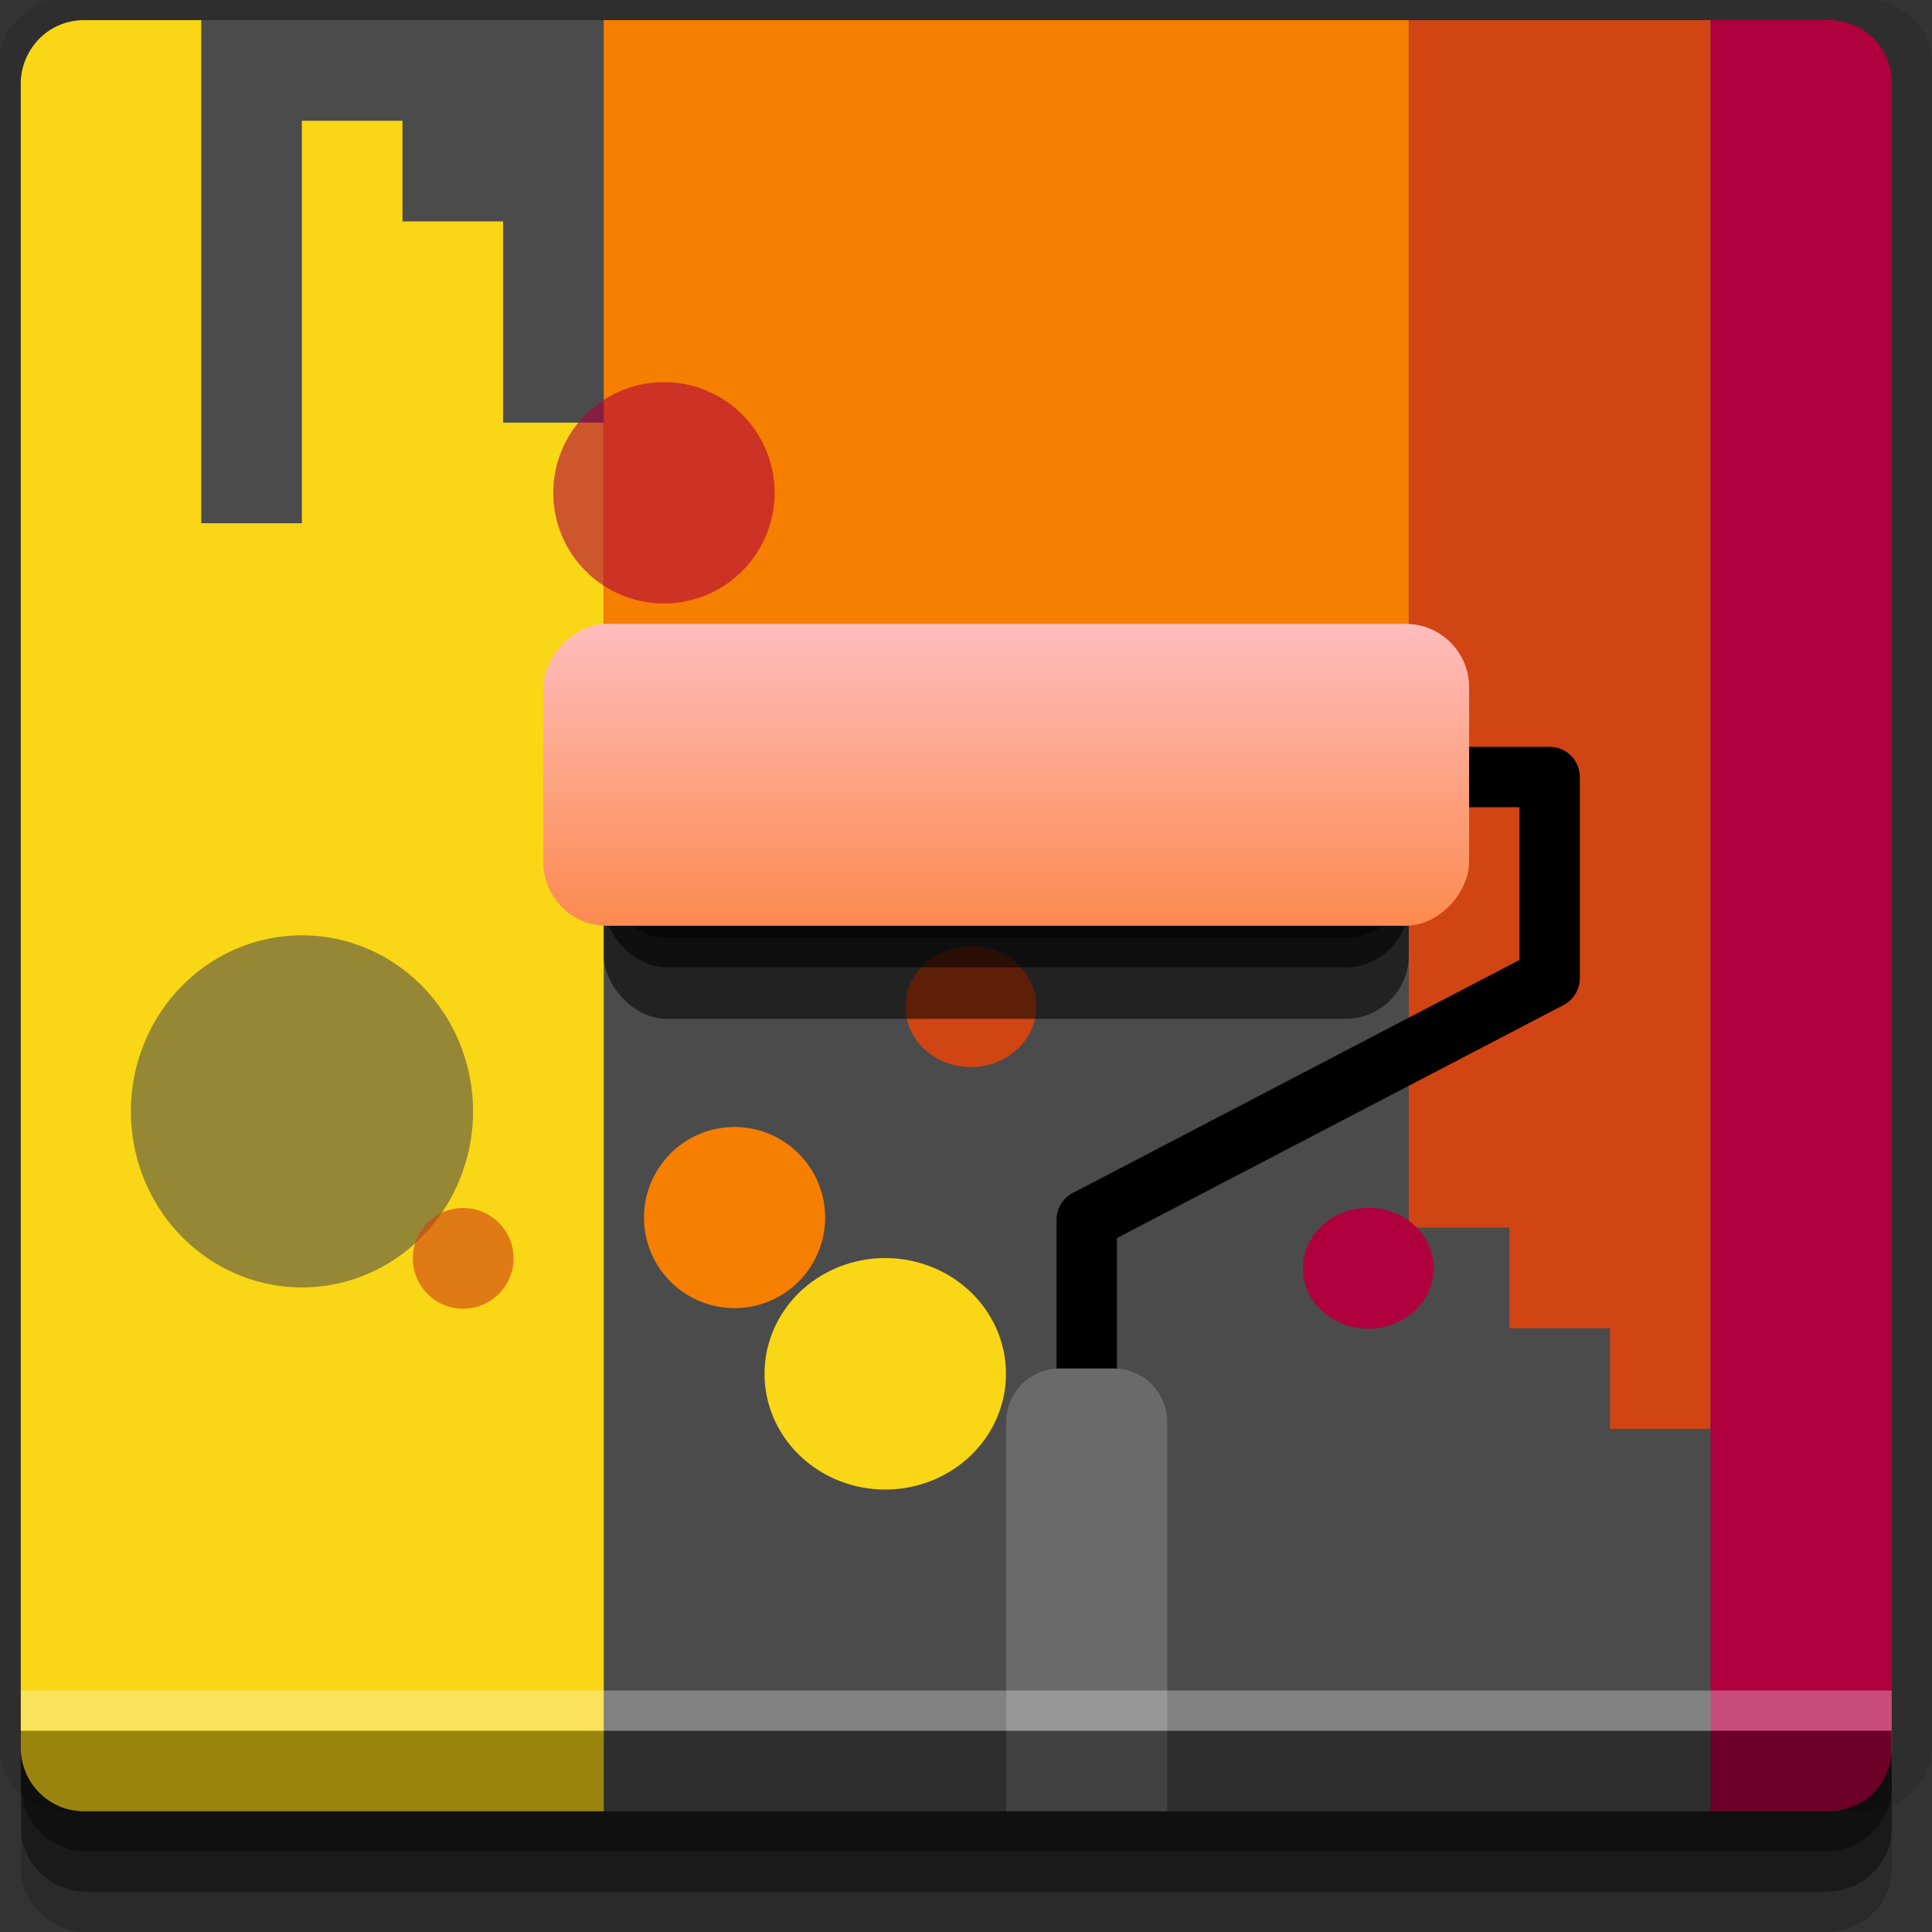 <?xml version="1.0" encoding="UTF-8" standalone="no"?>
<!-- Created with Inkscape (http://www.inkscape.org/) -->

<svg
   xmlns:dc="http://purl.org/dc/elements/1.1/"
   xmlns:cc="http://creativecommons.org/ns#"
   xmlns:rdf="http://www.w3.org/1999/02/22-rdf-syntax-ns#"
   xmlns:svg="http://www.w3.org/2000/svg"
   xmlns="http://www.w3.org/2000/svg"
   xmlns:xlink="http://www.w3.org/1999/xlink"
   xmlns:sodipodi="http://sodipodi.sourceforge.net/DTD/sodipodi-0.dtd"
   xmlns:inkscape="http://www.inkscape.org/namespaces/inkscape"
   width="96"
   height="96"
   id="svg2"
   version="1.1"
   inkscape:version="0.48.4 r9939"
   sodipodi:docname="applications-painting.svg">
  <rect width="100%" height="100%" fill="#333333" stroke="none"/>
  <defs
     id="defs4">
    <linearGradient
       id="linearGradient3810">
      <stop
         style="stop-color:#fc8a4e;stop-opacity:1;"
         offset="0"
         id="stop3812" />
      <stop
         style="stop-color:#ffbdbd;stop-opacity:1;"
         offset="1"
         id="stop3814" />
    </linearGradient>
    <linearGradient
       inkscape:collect="always"
       xlink:href="#linearGradient3810"
       id="linearGradient3816"
       x1="50"
       y1="31"
       x2="50"
       y2="46"
       gradientUnits="userSpaceOnUse"
       gradientTransform="matrix(1.15,0,0,1,-7.5,-1033.362)" />
  </defs>
  <sodipodi:namedview
     id="base"
     pagecolor="#ffffff"
     bordercolor="#666666"
     borderopacity="1.0"
     inkscape:pageopacity="0.0"
     inkscape:pageshadow="2"
     inkscape:zoom="5.90625"
     inkscape:cx="48"
     inkscape:cy="48"
     inkscape:document-units="px"
     inkscape:current-layer="layer1"
     showgrid="true"
     inkscape:snap-page="true"
     inkscape:snap-global="true"
     inkscape:snap-center="true"
     inkscape:snap-object-midpoints="false"
     showguides="true"
     inkscape:guide-bbox="true"
     inkscape:snap-bbox="true"
     inkscape:object-paths="true"
     inkscape:object-nodes="true"
     inkscape:window-width="1305"
     inkscape:window-height="744"
     inkscape:window-x="61"
     inkscape:window-y="24"
     inkscape:window-maximized="1"
     inkscape:snap-midpoints="false"
     inkscape:snap-grids="true"
     inkscape:snap-to-guides="false">
    <inkscape:grid
       type="xygrid"
       id="grid3002"
       empspacing="5"
       visible="true"
       enabled="true"
       snapvisiblegridlinesonly="true" />
  </sodipodi:namedview>
  <g
     inkscape:label="Layer 1"
     inkscape:groupmode="layer"
     id="layer1"
     transform="translate(0,-956.362)">
    <rect
       style="fill:#ffffff;fill-opacity:0;fill-rule:nonzero;stroke:none"
       id="rect3775"
       width="96"
       height="96"
       x="0"
       y="956.362"
       ry="0" />
    <path
       style="fill:#000000;fill-opacity:0.096;fill-rule:nonzero;stroke:none"
       d="m 3.353,956.307 c -1.884,0 -3.411,1.432 -3.411,3.198 l 0,83.659 c 0,1.766 1.527,3.198 3.411,3.198 l 89.236,0 c 1.884,0 3.411,-1.432 3.411,-3.198 l 0,-83.659 c 0,-1.766 -1.527,-3.198 -3.411,-3.198 z"
       id="rect3772"
       inkscape:connector-curvature="0"
       sodipodi:nodetypes="sssssssss" />
    <path
       style="fill:#000000;fill-opacity:0.187;fill-rule:nonzero;stroke:none"
       d="m 1.046,1041.807 0,7.422 c 0,1.739 1.462,3.134 3.285,3.134 l 86.384,0 c 1.823,0 3.285,-1.395 3.285,-3.134 l 0,-7.422 -92.954,0 z"
       id="rect3785"
       inkscape:connector-curvature="0" />
    <path
       style="fill:#000000;fill-opacity:0.384;fill-rule:nonzero;stroke:none"
       d="m 1.046,1041.807 0,5.381 c 0,1.762 1.462,3.175 3.285,3.175 l 86.384,0 c 1.823,0 3.285,-1.413 3.285,-3.175 l 0,-5.381 -92.954,0 z"
       id="rect3783"
       inkscape:connector-curvature="0" />
    <rect
       style="fill:#4b4b4b;fill-opacity:1;fill-rule:nonzero;stroke:none"
       id="rect2985"
       width="92.954"
       height="89"
       x="1.046"
       y="-1046.362"
       ry="3.151"
       transform="scale(1,-1)" />
    <path
       style="fill:#f9d616;fill-opacity:1;fill-rule:evenodd;stroke:none"
       d="M 4.188,1 C 3.315,1 2.538,1.337 1.969,1.906 c -0.57,0.57 -0.938,1.377 -0.938,2.25 l 0,82.688 c 0,0.873 0.368,1.68 0.938,2.25 C 2.538,89.663 3.315,90 4.188,90 L 30,90 l 0,-69 -5,0 0,-10 -5,0 0,-5 -5,0 0,20 -5,0 0,-25 z"
       id="path3785"
       transform="translate(0,956.362)"
       inkscape:connector-curvature="0"
       sodipodi:nodetypes="ssssssccccccccccs" />
    <rect
       y="957.362"
       x="30"
       height="35"
       width="40"
       id="rect3769"
       style="fill:#f77f00;fill-opacity:1;fill-rule:evenodd;stroke:none" />
    <path
       style="fill:#d14414;fill-opacity:1;fill-rule:evenodd;stroke:none"
       d="m 70,1 0,60 5,0 0,5 5,0 0,5 5,0 0,-70 z"
       transform="translate(0,956.362)"
       id="rect3771"
       inkscape:connector-curvature="0"
       sodipodi:nodetypes="ccccccccc" />
    <path
       style="fill:#af003d;fill-opacity:1;fill-rule:evenodd;stroke:none"
       d="M 85 90 L 90.844 90 C 91.717 90 92.524 89.663 93.094 89.094 C 93.663 88.524 94 87.717 94 86.844 L 94 4.156 C 94 3.283 93.663 2.476 93.094 1.906 C 92.524 1.337 91.717 1 90.844 1 L 85 1 L 85 90 z "
       id="rect3774"
       transform="translate(0,956.362)" />
    <path
       transform="matrix(0.722,0,0,0.667,21.889,966.029)"
       d="m 41,60.5 a 4.5,4.5 0 1 1 -9,0 4.5,4.5 0 1 1 9,0 z"
       sodipodi:ry="4.5"
       sodipodi:rx="4.5"
       sodipodi:cy="60.5"
       sodipodi:cx="36.5"
       id="path3828"
       style="fill:#d14414;fill-opacity:1;fill-rule:evenodd;stroke:none"
       sodipodi:type="arc" />
    <path
       style="fill:none;stroke:#000000;stroke-width:3;stroke-linecap:butt;stroke-linejoin:round;stroke-miterlimit:4;stroke-opacity:1;stroke-dasharray:none"
       d="m 30,994.971 47,0 0,10 -23,12 0,9"
       id="path3801"
       inkscape:connector-curvature="0"
       sodipodi:nodetypes="ccccc" />
    <path
       style="fill:#6a6a6a;fill-opacity:1;fill-rule:evenodd;stroke:none"
       d="M 50 90 L 58 90 L 58 70.656 C 58 69.184 56.816 68 55.344 68 L 52.656 68 C 51.184 68 50 69.184 50 70.656 L 50 90 z "
       id="rect3803"
       transform="translate(0,956.362)" />
    <rect
       ry="3.151"
       y="987.971"
       x="30"
       height="15"
       width="40"
       id="rect3818"
       style="fill:#000000;fill-opacity:0.548;fill-rule:evenodd;stroke:none" />
    <rect
       style="fill:#000000;fill-opacity:0.548;fill-rule:evenodd;stroke:none"
       id="rect3820"
       width="40"
       height="15"
       x="30"
       y="989.432"
       ry="3.151" />
    <rect
       ry="3.151"
       y="991.989"
       x="30"
       height="15"
       width="40"
       id="rect3822"
       style="fill:#000000;fill-opacity:0.548;fill-rule:evenodd;stroke:none" />
    <rect
       style="fill:url(#linearGradient3816);fill-opacity:1;fill-rule:evenodd;stroke:none"
       id="rect3029"
       width="46"
       height="15"
       x="27"
       y="-1002.362"
       ry="3.151"
       transform="scale(1,-1)" />
    <path
       style="fill:#000000;fill-opacity:0.384;fill-rule:nonzero;stroke:none"
       d="m 1,1042.362 0.046,2.746 c 0.03,1.806 1.462,3.254 3.285,3.254 l 86.384,0 c 1.823,0 3.285,-1.448 3.285,-3.254 l -0.046,-2.746 z"
       id="rect3781"
       inkscape:connector-curvature="0"
       sodipodi:nodetypes="csssscc" />
    <rect
       style="fill:#ffffff;fill-opacity:0.3;fill-rule:nonzero;stroke:none"
       id="rect3770"
       width="92.954"
       height="2"
       x="1.046"
       y="1040.362" />
    <path
       sodipodi:type="arc"
       style="fill:#f77f00;fill-opacity:1;fill-rule:evenodd;stroke:none"
       id="path3824"
       sodipodi:cx="36.5"
       sodipodi:cy="60.5"
       sodipodi:rx="4.5"
       sodipodi:ry="4.5"
       d="m 41,60.5 a 4.5,4.5 0 1 1 -9,0 4.5,4.5 0 1 1 9,0 z"
       transform="translate(0,956.362)" />
    <path
       transform="matrix(1.333,0,0,1.278,-4.667,947.307)"
       d="m 41,60.5 a 4.5,4.5 0 1 1 -9,0 4.5,4.5 0 1 1 9,0 z"
       sodipodi:ry="4.5"
       sodipodi:rx="4.5"
       sodipodi:cy="60.5"
       sodipodi:cx="36.5"
       id="path3826"
       style="fill:#f9d616;fill-opacity:1;fill-rule:evenodd;stroke:none"
       sodipodi:type="arc" />
    <path
       sodipodi:type="arc"
       style="fill:#af003d;fill-opacity:1;fill-rule:evenodd;stroke:none"
       id="path3830"
       sodipodi:cx="36.5"
       sodipodi:cy="60.5"
       sodipodi:rx="4.5"
       sodipodi:ry="4.5"
       d="m 41,60.5 a 4.5,4.5 0 1 1 -9,0 4.5,4.5 0 1 1 9,0 z"
       transform="matrix(0.722,0,0,0.667,41.639,979.029)" />
    <path
       transform="matrix(1.889,0,0,1.944,-53.944,893.973)"
       d="m 41,60.5 a 4.5,4.5 0 1 1 -9,0 4.5,4.5 0 1 1 9,0 z"
       sodipodi:ry="4.5"
       sodipodi:rx="4.5"
       sodipodi:cy="60.5"
       sodipodi:cx="36.5"
       id="path3832"
       style="fill:#4b4b4b;fill-opacity:0.566;fill-rule:evenodd;stroke:none"
       sodipodi:type="arc" />
    <path
       sodipodi:type="arc"
       style="fill:#d14414;fill-opacity:0.63;fill-rule:evenodd;stroke:none"
       id="path3834"
       sodipodi:cx="36.5"
       sodipodi:cy="60.5"
       sodipodi:rx="4.5"
       sodipodi:ry="4.5"
       d="m 41,60.5 a 4.5,4.5 0 1 1 -9,0 4.5,4.5 0 1 1 9,0 z"
       transform="matrix(0.556,0,0,0.556,2.722,985.251)" />
    <path
       transform="matrix(1.222,0,0,1.222,-11.611,906.918)"
       d="m 41,60.5 a 4.5,4.5 0 1 1 -9,0 4.5,4.5 0 1 1 9,0 z"
       sodipodi:ry="4.5"
       sodipodi:rx="4.5"
       sodipodi:cy="60.5"
       sodipodi:cx="36.5"
       id="path3836"
       style="fill:#af003d;fill-opacity:0.598;fill-rule:evenodd;stroke:none"
       sodipodi:type="arc" />
  </g>
</svg>
